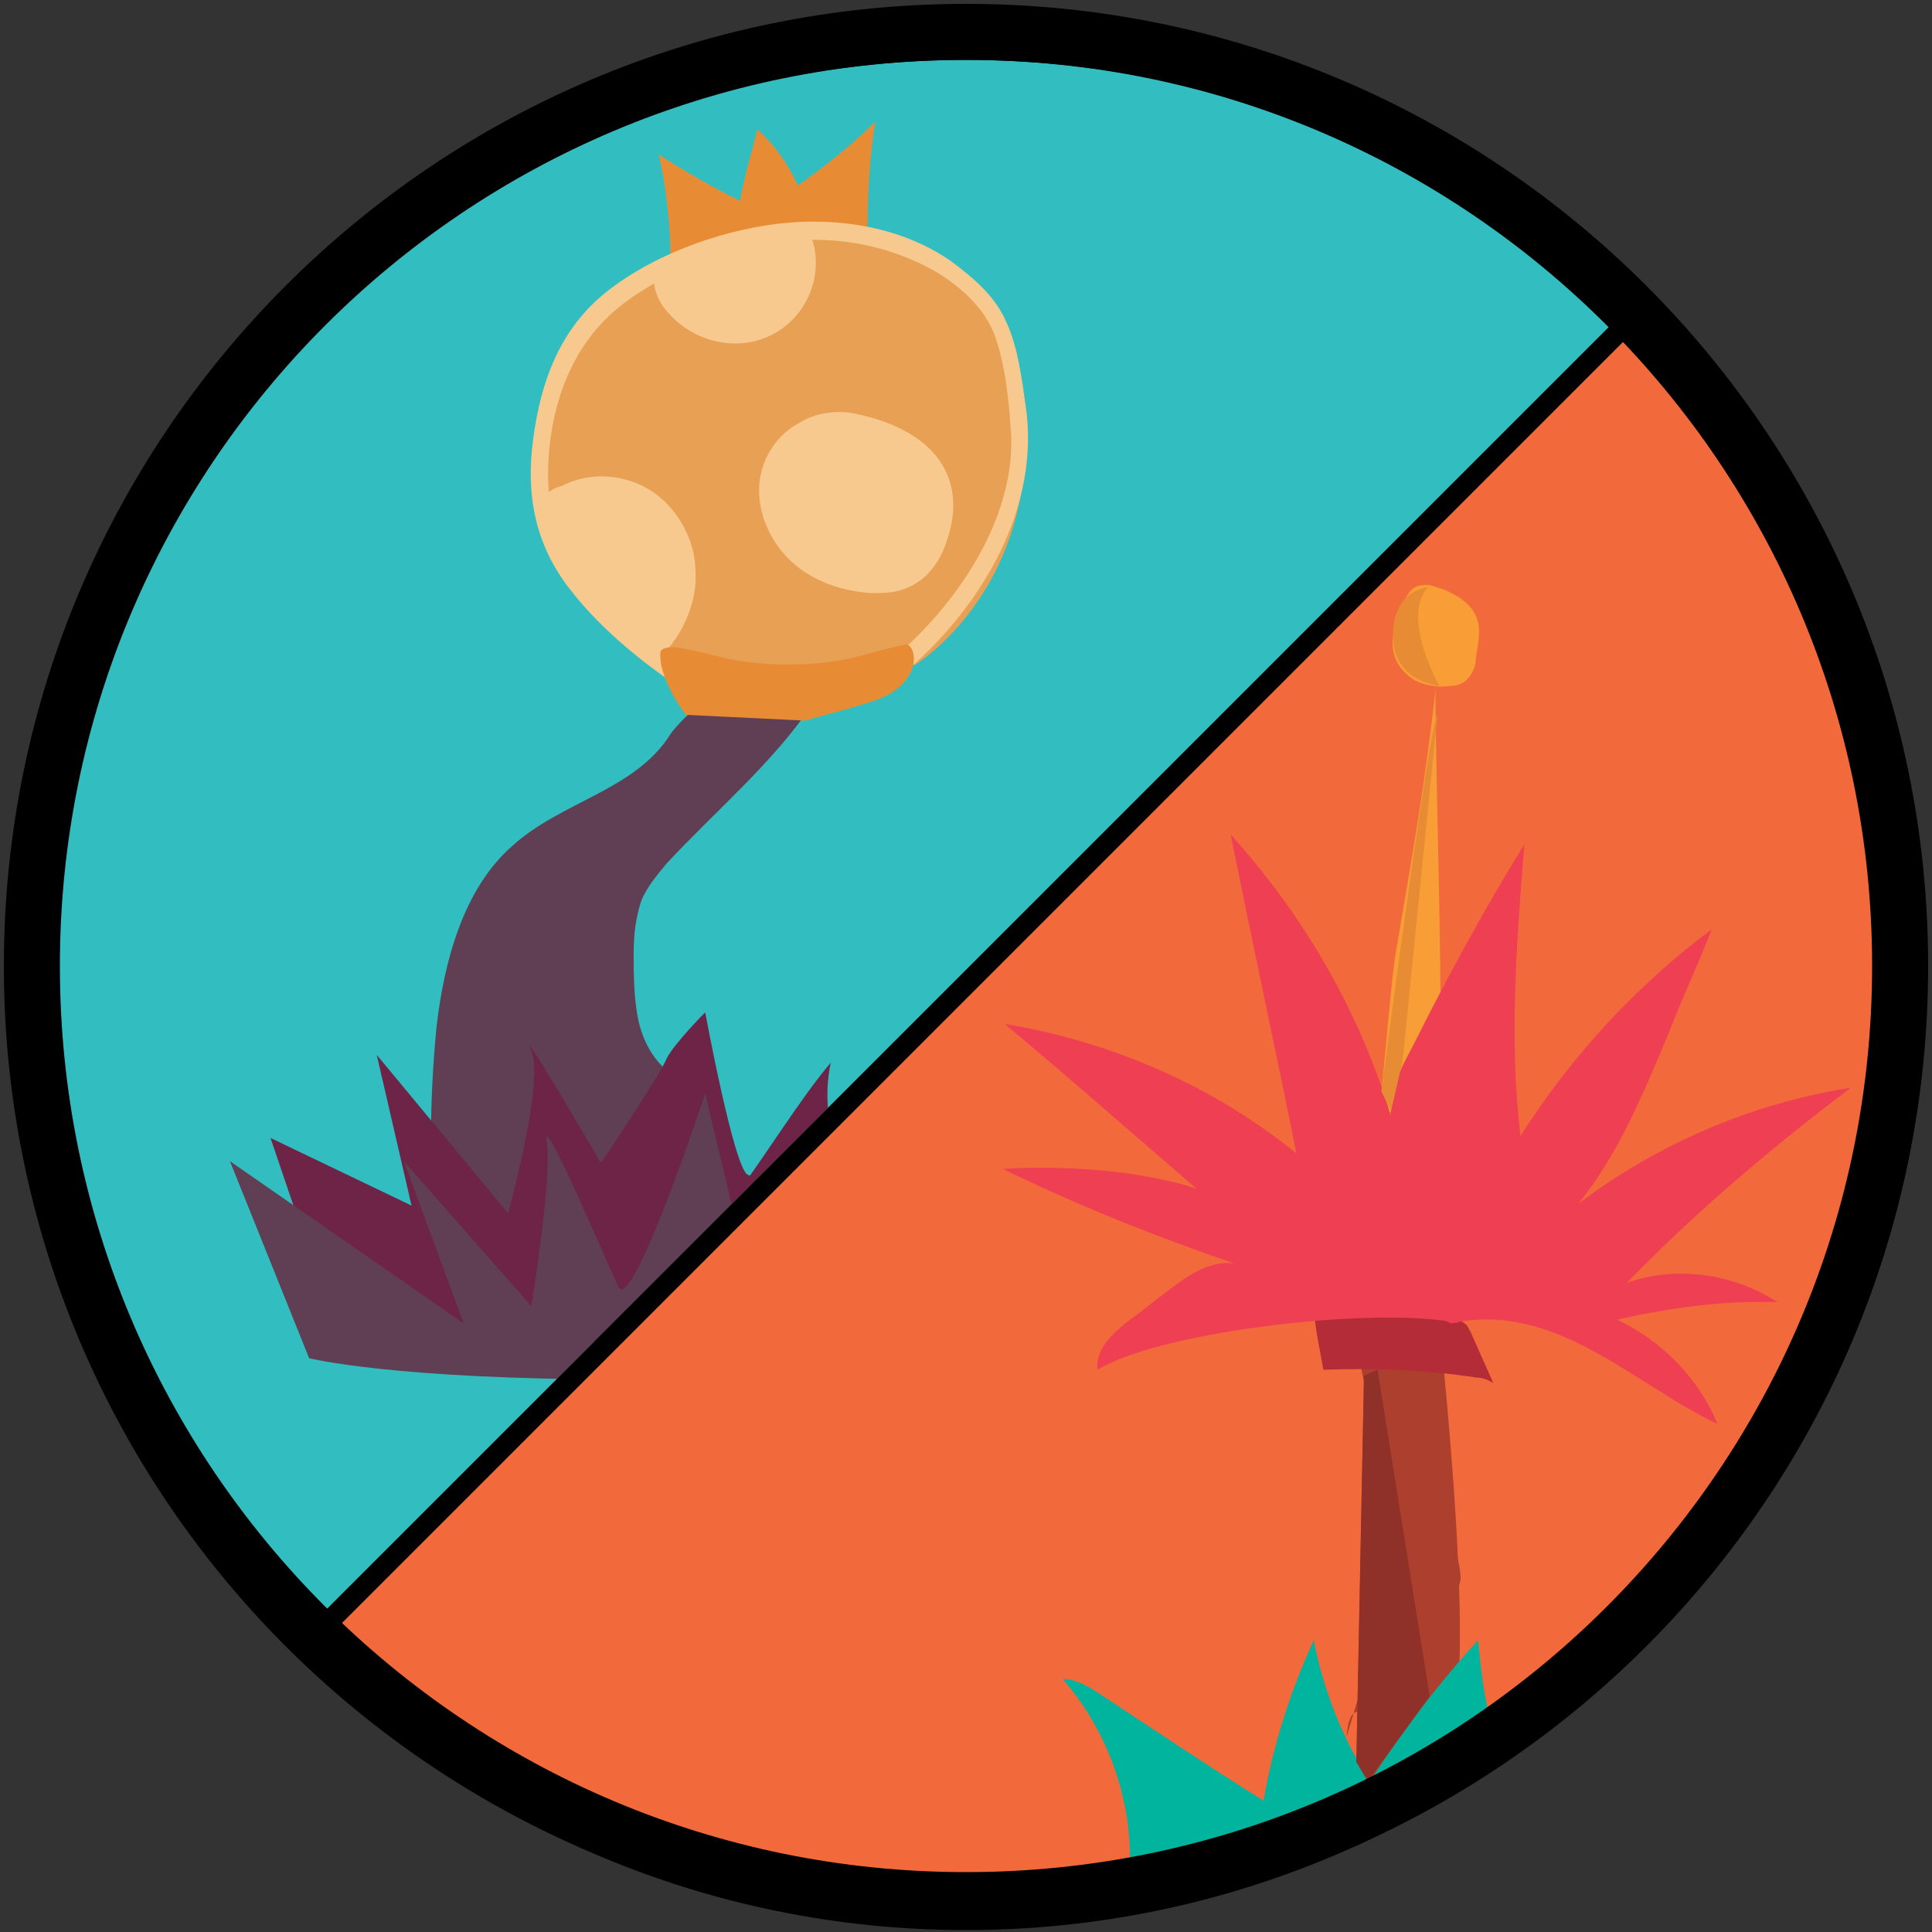 <?xml version="1.0" encoding="utf-8"?>
<!-- Generator: Adobe Illustrator 18.0.0, SVG Export Plug-In . SVG Version: 6.00 Build 0)  -->
<!DOCTYPE svg PUBLIC "-//W3C//DTD SVG 1.1//EN" "http://www.w3.org/Graphics/SVG/1.1/DTD/svg11.dtd">
<svg version="1.1" id="Capa_1" xmlns="http://www.w3.org/2000/svg" xmlns:xlink="http://www.w3.org/1999/xlink" x="0px" y="0px"
	 viewBox="0 0 100 100" enable-background="new 0 0 100 100" xml:space="preserve">
<rect x="0" y="0" width="100" height="100" fill="#333333" stroke="none"/>
<g>
	<path fill="#FFFFFF" d="M84.2,15.8C75.5,7,63.4,1.6,50,1.6C23.3,1.6,1.6,23.3,1.6,50c0,13.4,5.4,25.5,14.2,34.2S36.6,98.4,50,98.4
		c26.7,0,48.4-21.7,48.4-48.4C98.4,36.6,93,24.5,84.2,15.8z"/>
	<g>
		<defs>
			<path id="SVGID_1_" d="M50,1.8C23.3,1.8,1.6,23.4,1.6,50.2c0,13.4,5.4,25.5,14.2,34.2L84.2,16C75.5,7.2,63.4,1.8,50,1.8z"/>
		</defs>
		<clipPath id="SVGID_2_">
			<use xlink:href="#SVGID_1_"  overflow="visible"/>
		</clipPath>
		<g clip-path="url(#SVGID_2_)">
			<path fill="#32BEC1" d="M50,2C23.3,2,1.6,23.6,1.6,50.4c0,13.4,5.4,25.5,14.2,34.2l68.4-68.4C75.5,7.4,63.4,2,50,2z"/>
		</g>
		<g clip-path="url(#SVGID_2_)">
			<path fill="#603E53" d="M22.3,59.2c0-2,0.1-4.1,0.3-6.1c0.4-3.4,1.4-7.1,3.9-9.3c2.5-2.3,6.4-2.9,8.2-5.8
				c0.2-0.3,1.2-1.4,1.6-1.5c0.2-0.1,1.1,0,1.3,0c1.8,0.3,2.6,0.3,4.4,0c-1.9,2.9-5.1,5.6-7.5,8.2c-0.5,0.6-1,1.2-1.3,1.9
				c-0.3,0.9-0.4,1.8-0.4,2.7c0,1.1,0,2.2,0.2,3.3c0.2,1.1,0.7,2.1,1.5,2.8c0.2,0.1,1.9,1.1,1.9,1.3c0,0.1-1.1,1-1.1,1.1
				c-1,2-2.9,4.5-4.4,6.2c-0.8-1.9-1.7-4.4-3.2-5.8c0,2.5-0.6,3.4-1.3,5.8c-1.5-1.5-2.9-1.8-4.2-3.4"/>
			<path fill="#6D2446" d="M14.6,59.4c0.4,0.1,0.7,0.5,0.9,0.9c1.1,2.5,2.1,5.1,2.9,7.7"/>
			<path fill="#6D2446" d="M34.3,56.2c0.6-0.7,1.2-1.3,1.9-1.9c0.5,2.3,1.2,5.2,2,7.4c1.5-2,3.2-4.8,4.8-6.7
				c-0.4,1.9-0.1,3.9,0.8,5.6c1.7-1.5,3.9-2.4,6.1-2.7c-1.4,0.6-2.3,2-3,3.4c-1.1,2-2.2,4-3.2,6"/>
			<path fill="#6D2446" d="M18.3,68.1c2.2-0.8,4.7-0.6,7.1-0.4c4.1,0.3,8.2,0.5,12.2,0.7c2.1,0.1,4.3,0.1,6-1.1"/>
			<path fill="#E78C34" d="M34.7,13.5c0-1.8-0.2-3.7-0.6-5.5c1.4,0.9,2.8,1.7,4.2,2.4c0.2-1.2,0.6-2.5,0.9-3.7
				c0.9,0.8,1.6,1.8,2.1,2.9c1.4-1,2.8-2.1,4-3.3c-0.3,1.9-0.4,3.9-0.4,5.8"/>
			<path fill="#E8A054" d="M34.1,34.6c-2.8-1.8-5.4-4.4-6-7.8C28,26.1,28,25.4,28,24.6c0-3.1,0.8-6.3,3-8.4c0.8-0.7,1.6-1.3,2.6-1.8
				c2.6-1.4,5.4-2.4,8.4-2.5c2.9-0.1,5.9,0.8,8.2,2.7c0.6,0.5,1.2,1.1,1.6,1.9c0.4,0.7,0.5,1.6,0.7,2.4c0.2,1.2,0.4,2.4,0.5,3.6
				c0.3,4.6-1.9,9.3-5.6,11.9"/>
			<g>
				<path fill="#F7C98F" d="M36.3,35.3c-2-1.3-3.9-2.8-5.5-4.5c-1.9-2.2-2.6-4.4-2.4-7.2c0.2-2.8,1.2-5.6,3.4-7.5
					c2.2-1.9,5.3-3,8.1-3.5c3-0.5,6,0,8.6,1.5c1.3,0.8,2.5,1.9,3,3.3c0.5,1.4,0.7,3.1,0.8,4.6c0.5,5-3.3,10.1-7.1,12.9
					c-0.5,0.3,0,1.1,0.5,0.8c4.5-3.3,8.2-8.9,7.4-14.6c-0.2-1.4-0.4-3.1-1-4.4c-0.6-1.4-1.7-2.3-2.9-3.2c-2.6-1.8-6-2.3-9.1-1.9
					c-3,0.4-6.3,1.6-8.7,3.5C29,17,28,19.7,27.6,22.7c-0.4,2.9,0.1,5.5,1.9,7.8c1.7,2.2,4,4,6.3,5.5C36.3,36.4,36.8,35.6,36.3,35.3
					L36.3,35.3z"/>
			</g>
			<path fill="#F7C98F" d="M33.9,14.1c-0.2,0.7,0.2,1.6,0.7,2.1c1.3,1.5,3.5,2,5.2,1.2c1.8-0.8,2.8-2.9,2.3-4.8
				c-0.1-0.3-0.2-0.6-0.5-0.8c-0.2-0.1-0.5-0.1-0.7-0.1C38.4,12.1,36.2,12.9,33.9,14.1"/>
			<path fill="#F7C98F" d="M41.8,21.7c-1.4,0.5-2.4,1.9-2.5,3.4c-0.1,1.5,0.6,3,1.7,4c1.1,1,2.6,1.5,4.1,1.6c0.6,0,1.3,0,1.9-0.3
				c1-0.4,1.7-1.4,2-2.4c0.4-1.1,0.5-2.4,0-3.5c-0.8-1.8-2.8-2.7-4.8-3.1c-1-0.2-2.3,0-3.1,0.7"/>
			<path fill="#F7C98F" d="M28.2,25.7c0.3-0.4,0.4-0.3,0.8-0.5c1.4-0.8,3.3-0.7,4.7,0.2S36,28,36,29.6c0.1,1.6-0.7,3.3-1.8,4.4
				c-0.1,0.1-0.2,0.2-0.3,0.2c-0.1,0-0.3-0.1-0.4-0.2c-2.3-1.2-3.7-3.5-4.9-5.8c-0.4-0.9-1.5-3.3,1.5-3.1"/>
			<path fill="#E78C34" d="M35.5,37c-0.6-0.8-1.1-1.7-1.3-2.7c0-0.3-0.1-0.6,0.1-0.7c0.2-0.1,0.4-0.1,0.6-0.1
				c0.9,0.1,1.9,0.4,2.8,0.6c2,0.4,4.2,0.4,6.2,0c0.9-0.2,1.8-0.5,2.8-0.7c0.1,0,0.2-0.1,0.3,0c0.1,0,0.1,0.1,0.2,0.2
				c0.3,0.7-0.1,1.5-0.7,2c-0.6,0.5-1.3,0.7-2,0.9c-0.9,0.3-1.9,0.5-2.8,0.8"/>
			<path fill="#6D2446" d="M14,58.9l7.3,3.5l-1.8-7.8l6.8,8.2c0,0,1.9-6.9,1.2-8.4c-0.7-1.6,3.6,5.8,3.6,5.8s3.1-4.6,3.4-5.4
				c0.4-0.8,2-2.4,2-2.4s1.5,8.1,2.2,8.4s5.8,3.8,5.8,3.8s0.4,3.9-0.5,4.4c-0.9,0.5-15.8,0.5-15.8,0.5l-3.5-0.1c0,0-5.2-0.3-6.2,0
				c-1,0.3-0.9,0.1-0.9,0.1L14,58.9z"/>
			<path fill="#603E53" d="M11.9,60.1L24,68.5l-3.1-8.4l6.6,7.5c0,0,1.1-6.7,0.8-8.5c-0.3-1.8,3,6,3.7,7.5c0.7,1.5,4.5-10,4.5-10
				l2.2,9.2c0,0,5.2-5.9,5.4-6.7c0.2-0.9,1.3,4.7,1.3,4.7s4.1-4,4.5-3.9c0.4,0.1-3.7,9.9-3.7,9.9s-1.9,1.6-13.9,1.6
				c-12,0-16.3-1.1-16.3-1.1L11.9,60.1z"/>
		</g>
	</g>
	<g>
		<defs>
			<path id="SVGID_3_" d="M15.8,84.4c8.8,8.8,20.9,14.2,34.2,14.2c26.7,0,48.4-21.7,48.4-48.4c0-13.4-5.4-25.5-14.2-34.2L15.8,84.4z
				"/>
		</defs>
		<clipPath id="SVGID_4_">
			<use xlink:href="#SVGID_3_"  overflow="visible"/>
		</clipPath>
		<g clip-path="url(#SVGID_4_)">
			<path fill="#F26A3B" d="M16.3,85.2c8.8,8.8,20.9,14.2,34.2,14.2c26.7,0,48.4-21.7,48.4-48.4c0-13.4-5.4-25.5-14.2-34.2L16.3,85.2
				z"/>
		</g>
		<g clip-path="url(#SVGID_4_)">
			<g>
				<path fill="#AC3F2E" d="M70.1,97c0-1.1,5.5-14.3,5.5-15.3c-0.1-3.5-4.6-7-5-10.4"/>
			</g>
			<g>
				<path fill="#AC3F2E" d="M72.4,80.8l-2.2-11.3h4.4c3.7,37.5-4.4,13.6-4.9,20.4"/>
			</g>
			<g>
				<path fill="#F99D36" d="M71.3,58.1c0.3-1.8,0.7-7.7,1-9.1c0.8-4.7,1.5-8.7,2-13.3c0,4.8,0.4,15.1,0.2,19.9"/>
			</g>
			<g>
				<path fill="#00B49E" d="M58.3,98.4C59,94.3,57.7,90,55,86.9c0.6,0,1.2,0.3,1.8,0.7c2.9,1.9,5.7,3.8,8.6,5.6
					c0.5-2.9,1.4-5.7,2.6-8.3c0.5,2.6,1.5,5.1,2.9,7.3c1.7-2.6,3.5-5,5.6-7.3c0.3,3,0.7,6.4,3,8.3c-0.1-4.1,2.4-8.1,6.2-9.9
					c-1,3-1,6.3,0,9.4c2.2-2.3,3.7-5.3,4.2-8.4c1.8,4.5,1.8,9.7,0,14.2"/>
			</g>
			<g>
				<path fill="#00B49E" d="M58.3,98.4c10.5-1.2,21-0.9,31.5,0.1"/>
			</g>
			<g>
				<path fill="#B42C38" d="M68,67.8c0.1,1.1,0.3,2,0.5,3.1c2.6-0.1,5.3,0,7.9,0.4c0.3,0,0.6,0.1,0.9,0.3c-0.4-0.9-0.8-1.8-1.2-2.7
					c-0.1-0.1-0.1-0.3-0.3-0.4c-0.1-0.1-0.2-0.1-0.4-0.2c-1.1-0.3-2.2-0.4-3.2-0.4C70.7,68,69.7,68.2,68,67.8"/>
			</g>
			<g>
				<path fill="#EF3F53" d="M62.6,62.1c-3.5-3-7-6.1-10.6-9.1c5.5,0.9,10.8,3.2,15.1,6.7c-1.1-5.5-2.3-11-3.4-16.5
					c3.8,4.2,6.7,9.2,8.3,14.6c-0.1-1.3,0.5-2.5,1.1-3.6c1.8-3.6,3.7-7.1,5.8-10.5c-0.4,5-0.8,10.1-0.2,15.1c2.6-4.1,6-7.8,9.9-10.7
					c-0.7,1.8-1.5,3.5-2.2,5.3c-1.3,3.1-2.6,6.3-4.7,8.9c4.1-3.1,9-5.2,14.1-6c-4.1,3.1-8,6.4-11.6,10.1c2.5-0.9,5.5-0.5,7.8,1
					c-2.8-0.1-5.6,0.3-8.3,0.9c2.3,1.1,4.2,3,5.2,5.4c-4.3-2-8.4-6.4-13.8-5.2"/>
			</g>
			<g>
				<path fill="#EF3F53" d="M63.2,62c-3.2-1.4-7.8-1.7-11.3-1.5c3.9,1.9,7.9,3.5,12,4.9c-1.2-0.2-2.4,0.6-3.3,1.3
					c-0.7,0.5-1.4,1.1-2.1,1.6c-0.9,0.7-1.8,1.5-1.7,2.6c3.5-2.1,14.9-3.3,18.7-2.4"/>
			</g>
			<g>
				<path fill="#F99D36" d="M73.2,30.7c-0.3,0.1-0.4,0.4-0.6,0.7c-0.3,0.7-0.6,1.4-0.5,2.2c0.1,0.7,0.5,1.2,1.1,1.6
					c0.6,0.3,1.3,0.4,1.9,0.3c0.3,0,0.6-0.1,0.8-0.3c0.3-0.3,0.5-0.7,0.5-1.2c0.1-0.7,0.3-1.4,0-2.1c-0.3-0.7-1-1.1-1.7-1.4
					c-0.4-0.1-0.7-0.3-1.1-0.2c-0.6,0-0.9,0.7-1.1,1.3"/>
			</g>
			<path fill="#E78C34" d="M74.5,35.5c0,0-2-3.5-0.6-5.1c0,0-1.8,0.1-1.8,2.5S74.5,35.5,74.5,35.5z"/>
			<path fill="#E78C34" d="M74.4,37l-1.8,17.9L72,57.5l-0.5-1C71.5,56.5,74,37.3,74.4,37z"/>
			<polygon fill="#8F3128" points="71.3,70.9 74,87.8 70.8,92.2 70.2,91.2 70.6,71.2 			"/>
		</g>
	</g>
	<g>
		<path fill="none" stroke="#000000" stroke-miterlimit="10" d="M50,2.6C23.3,2.6,1.6,24.2,1.6,50.9c0,13.4,5.4,25.5,14.2,34.2
			l68.4-68.4C75.5,8,63.4,2.6,50,2.6z"/>
		<path fill="none" stroke="#000000" stroke-miterlimit="10" d="M15.8,85.2c8.8,8.8,20.9,14.2,34.2,14.2c26.7,0,48.4-21.7,48.4-48.4
			c0-13.4-5.4-25.5-14.2-34.2L15.8,85.2z"/>
	</g>
	<path d="M50,99.8C22.5,99.8,0.2,77.5,0.2,50S22.5,0.2,50,0.2S99.8,22.5,99.8,50S77.5,99.8,50,99.8z M50,3.1
		C24.1,3.1,3.1,24.1,3.1,50S24.1,96.9,50,96.9S96.9,75.9,96.9,50S75.9,3.1,50,3.1z"/>
</g>
</svg>
